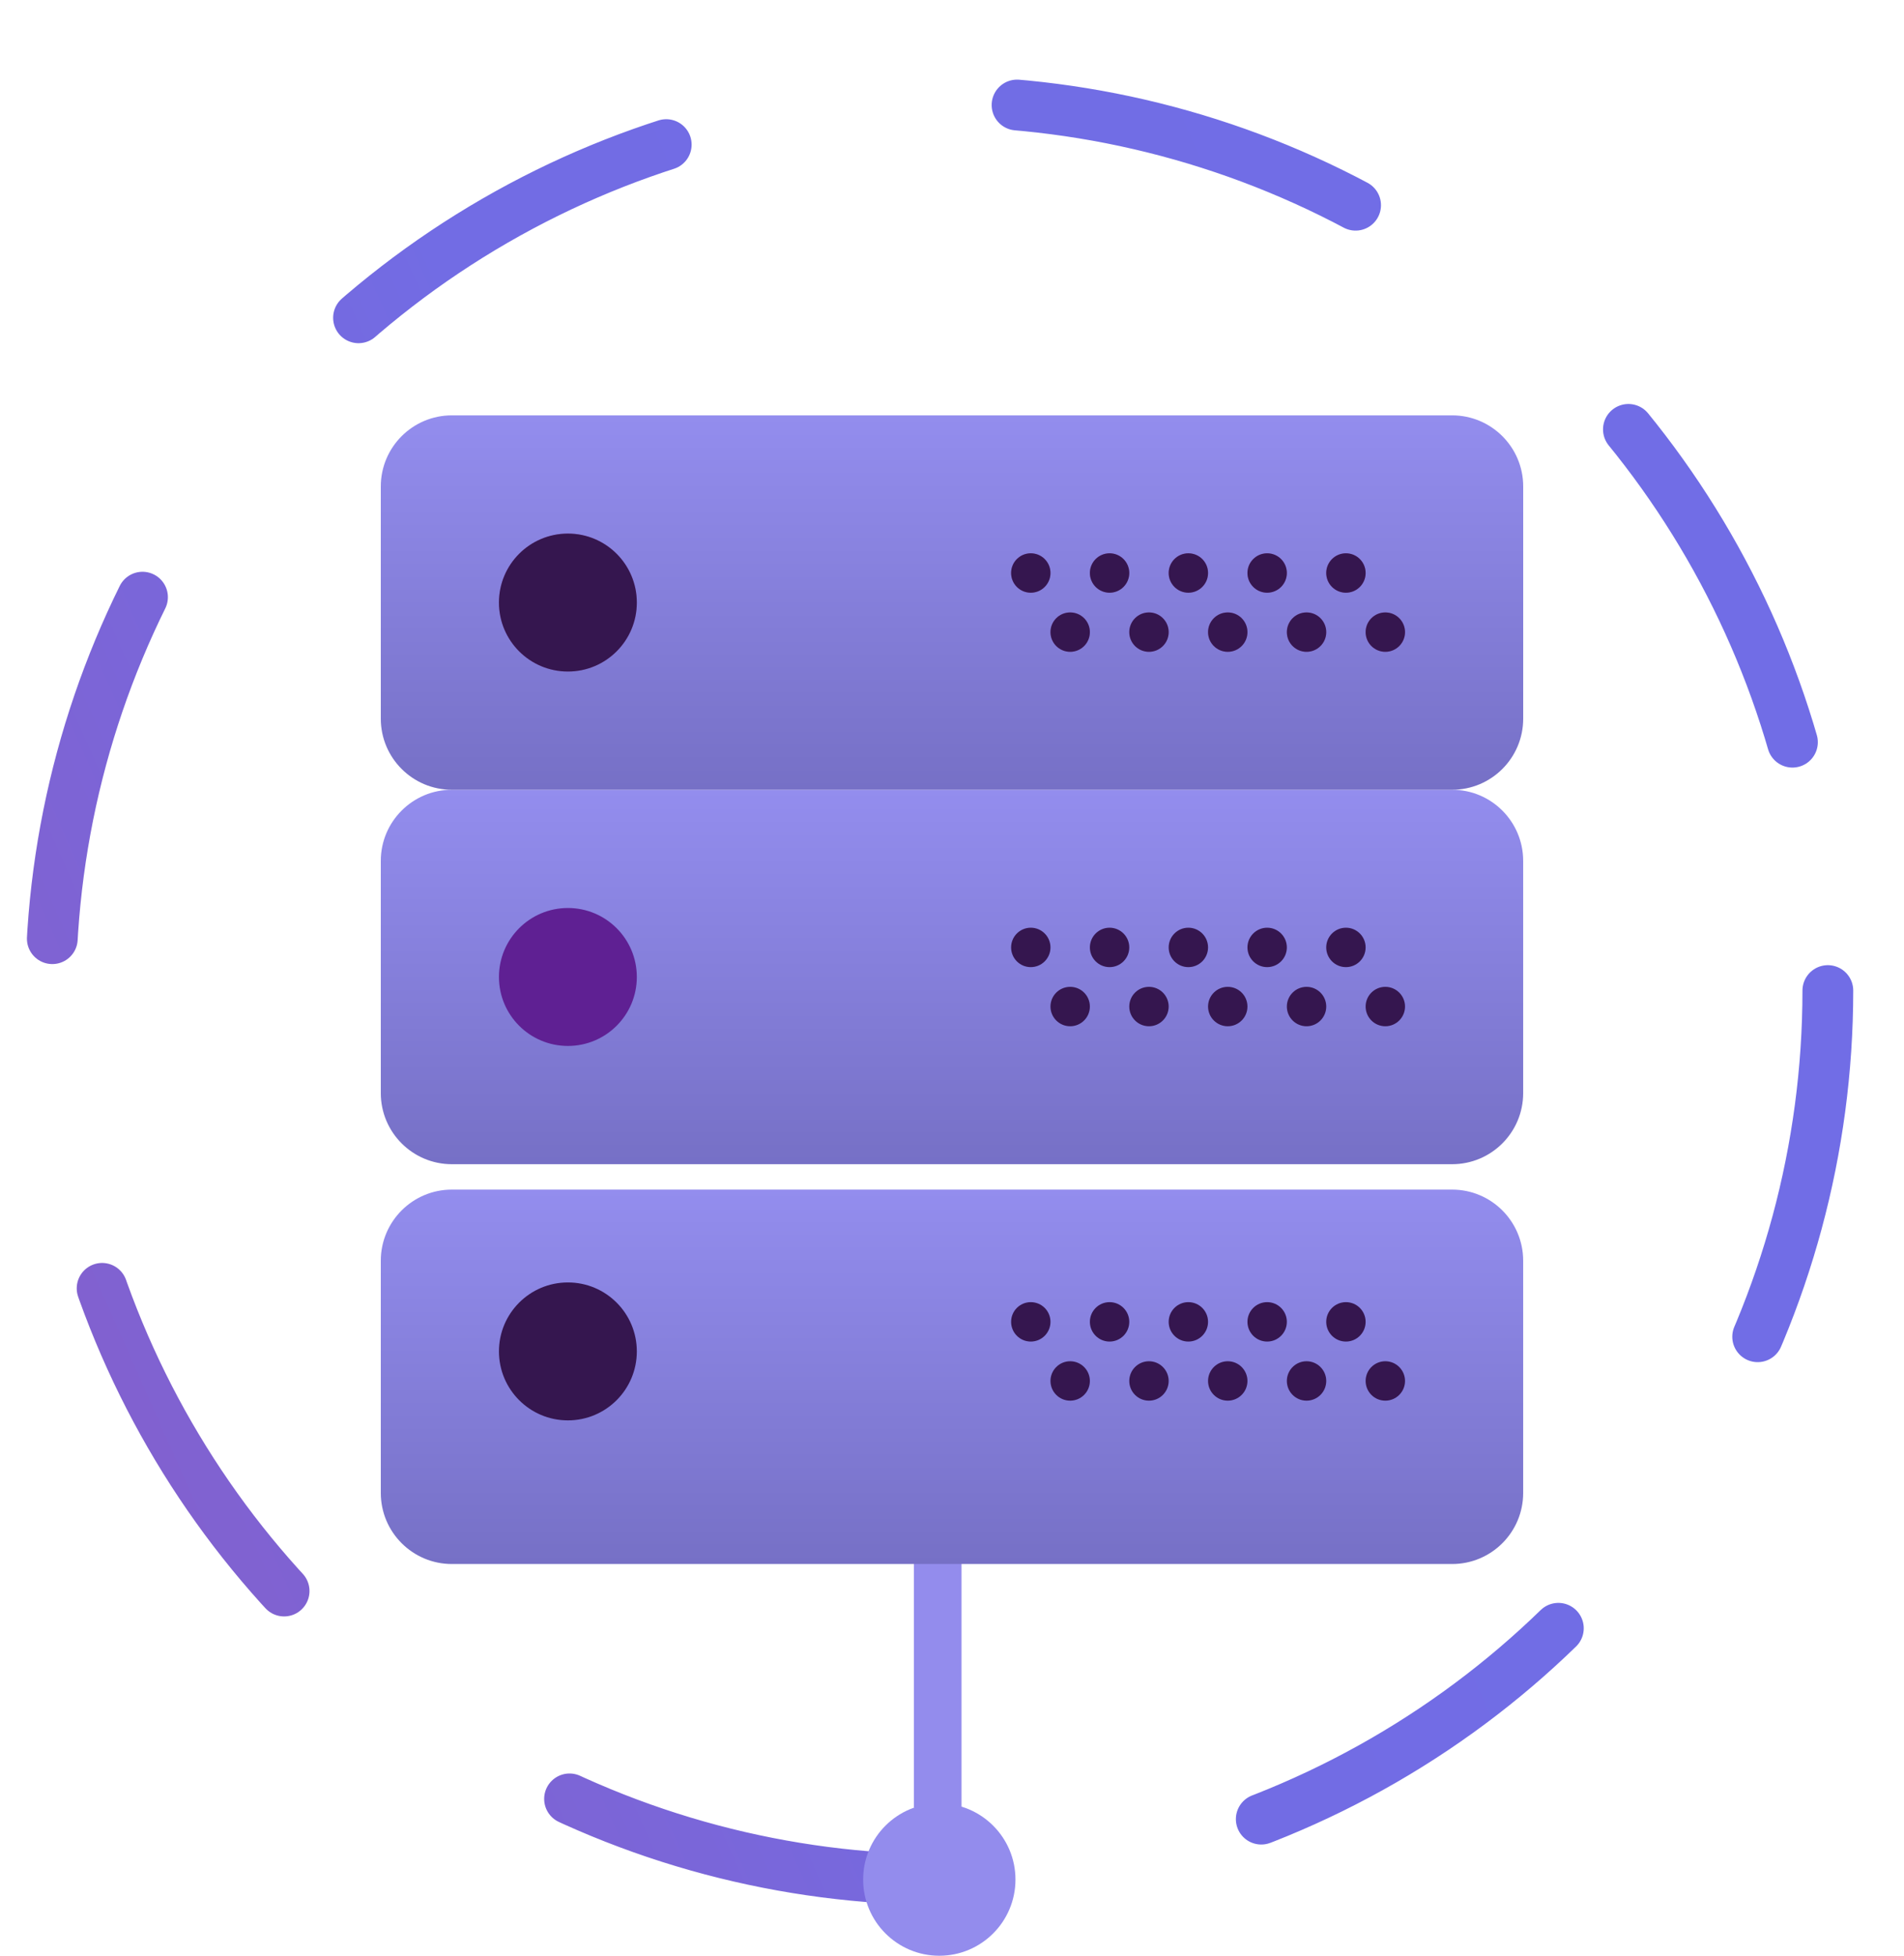 <svg width="75" height="77" viewBox="0 0 75 77" fill="none" xmlns="http://www.w3.org/2000/svg">
<circle cx="37" cy="39" r="35" stroke="url(#paint0_linear_214_763)" stroke-width="2" stroke-miterlimit="3.526" stroke-linecap="round" stroke-dasharray="14 14"/>
<path fill-rule="evenodd" clip-rule="evenodd" d="M36 71.173L36 56.173L37.875 56.173L37.875 71.173L36 71.173Z" fill="#938CED"/>
<g filter="url(#filter0_d_214_763)">
<path d="M57.201 60.577H17.799C16.254 60.577 15 59.324 15 57.778V48.635C15 47.09 16.254 45.836 17.799 45.836H57.2C58.746 45.836 59.999 47.09 59.999 48.635V57.777C60 59.324 58.746 60.577 57.201 60.577Z" fill="url(#paint1_linear_214_763)"/>
</g>
<path d="M22.37 55.922C23.87 55.922 25.085 54.706 25.085 53.206C25.085 51.707 23.87 50.491 22.37 50.491C20.87 50.491 19.654 51.707 19.654 53.206C19.654 54.706 20.87 55.922 22.37 55.922Z" fill="#35164F"/>
<path d="M53.017 52.819C53.446 52.819 53.793 52.471 53.793 52.043C53.793 51.614 53.446 51.267 53.017 51.267C52.589 51.267 52.241 51.614 52.241 52.043C52.241 52.471 52.589 52.819 53.017 52.819Z" fill="#35164F"/>
<path d="M49.914 52.819C50.343 52.819 50.69 52.471 50.69 52.043C50.69 51.614 50.343 51.267 49.914 51.267C49.486 51.267 49.138 51.614 49.138 52.043C49.138 52.471 49.486 52.819 49.914 52.819Z" fill="#35164F"/>
<path d="M54.569 55.146C54.997 55.146 55.345 54.799 55.345 54.37C55.345 53.942 54.997 53.594 54.569 53.594C54.14 53.594 53.793 53.942 53.793 54.37C53.793 54.799 54.14 55.146 54.569 55.146Z" fill="#35164F"/>
<path d="M51.466 55.146C51.894 55.146 52.242 54.799 52.242 54.37C52.242 53.942 51.894 53.594 51.466 53.594C51.037 53.594 50.69 53.942 50.69 54.37C50.69 54.799 51.037 55.146 51.466 55.146Z" fill="#35164F"/>
<path d="M46.81 52.819C47.239 52.819 47.586 52.471 47.586 52.043C47.586 51.614 47.239 51.267 46.81 51.267C46.382 51.267 46.035 51.614 46.035 52.043C46.035 52.471 46.382 52.819 46.81 52.819Z" fill="#35164F"/>
<path d="M48.362 55.146C48.791 55.146 49.138 54.799 49.138 54.37C49.138 53.942 48.791 53.594 48.362 53.594C47.934 53.594 47.586 53.942 47.586 54.37C47.586 54.799 47.934 55.146 48.362 55.146Z" fill="#35164F"/>
<path d="M43.707 52.819C44.136 52.819 44.483 52.471 44.483 52.043C44.483 51.614 44.136 51.267 43.707 51.267C43.279 51.267 42.931 51.614 42.931 52.043C42.931 52.471 43.279 52.819 43.707 52.819Z" fill="#35164F"/>
<path d="M45.259 55.146C45.687 55.146 46.035 54.799 46.035 54.37C46.035 53.942 45.687 53.594 45.259 53.594C44.83 53.594 44.483 53.942 44.483 54.37C44.483 54.799 44.83 55.146 45.259 55.146Z" fill="#35164F"/>
<path d="M40.603 52.819C41.032 52.819 41.379 52.471 41.379 52.043C41.379 51.614 41.032 51.267 40.603 51.267C40.175 51.267 39.828 51.614 39.828 52.043C39.828 52.471 40.175 52.819 40.603 52.819Z" fill="#35164F"/>
<path d="M42.155 55.146C42.584 55.146 42.931 54.799 42.931 54.37C42.931 53.942 42.584 53.594 42.155 53.594C41.727 53.594 41.379 53.942 41.379 54.37C41.379 54.799 41.727 55.146 42.155 55.146Z" fill="#35164F"/>
<path d="M57.201 45.836H17.799C16.254 45.836 15 44.582 15 43.036V33.894C15 32.348 16.254 31.094 17.799 31.094H57.2C58.746 31.094 59.999 32.348 59.999 33.894V43.035C60 44.582 58.746 45.836 57.201 45.836Z" fill="url(#paint2_linear_214_763)"/>
<path d="M22.37 41.18C23.87 41.18 25.085 39.965 25.085 38.465C25.085 36.965 23.87 35.749 22.37 35.749C20.87 35.749 19.654 36.965 19.654 38.465C19.654 39.965 20.87 41.18 22.37 41.18Z" fill="#5F2093"/>
<path d="M53.017 38.077C53.446 38.077 53.793 37.73 53.793 37.301C53.793 36.873 53.446 36.525 53.017 36.525C52.589 36.525 52.241 36.873 52.241 37.301C52.241 37.73 52.589 38.077 53.017 38.077Z" fill="#35164F"/>
<path d="M49.914 38.077C50.343 38.077 50.69 37.73 50.69 37.301C50.69 36.873 50.343 36.525 49.914 36.525C49.486 36.525 49.138 36.873 49.138 37.301C49.138 37.73 49.486 38.077 49.914 38.077Z" fill="#35164F"/>
<path d="M54.569 40.405C54.997 40.405 55.345 40.057 55.345 39.629C55.345 39.2 54.997 38.853 54.569 38.853C54.14 38.853 53.793 39.2 53.793 39.629C53.793 40.057 54.14 40.405 54.569 40.405Z" fill="#35164F"/>
<path d="M51.466 40.405C51.894 40.405 52.242 40.057 52.242 39.629C52.242 39.2 51.894 38.853 51.466 38.853C51.037 38.853 50.69 39.2 50.69 39.629C50.69 40.057 51.037 40.405 51.466 40.405Z" fill="#35164F"/>
<path d="M46.81 38.077C47.239 38.077 47.586 37.73 47.586 37.301C47.586 36.873 47.239 36.525 46.81 36.525C46.382 36.525 46.035 36.873 46.035 37.301C46.035 37.73 46.382 38.077 46.81 38.077Z" fill="#35164F"/>
<path d="M48.362 40.405C48.791 40.405 49.138 40.057 49.138 39.629C49.138 39.2 48.791 38.853 48.362 38.853C47.934 38.853 47.586 39.2 47.586 39.629C47.586 40.057 47.934 40.405 48.362 40.405Z" fill="#35164F"/>
<path d="M43.707 38.077C44.136 38.077 44.483 37.73 44.483 37.301C44.483 36.873 44.136 36.525 43.707 36.525C43.279 36.525 42.931 36.873 42.931 37.301C42.931 37.73 43.279 38.077 43.707 38.077Z" fill="#35164F"/>
<path d="M45.259 40.405C45.687 40.405 46.035 40.057 46.035 39.629C46.035 39.2 45.687 38.853 45.259 38.853C44.83 38.853 44.483 39.2 44.483 39.629C44.483 40.057 44.83 40.405 45.259 40.405Z" fill="#35164F"/>
<path d="M40.603 38.077C41.032 38.077 41.379 37.73 41.379 37.301C41.379 36.873 41.032 36.525 40.603 36.525C40.175 36.525 39.828 36.873 39.828 37.301C39.828 37.73 40.175 38.077 40.603 38.077Z" fill="#35164F"/>
<path d="M42.155 40.405C42.584 40.405 42.931 40.057 42.931 39.629C42.931 39.2 42.584 38.853 42.155 38.853C41.727 38.853 41.379 39.2 41.379 39.629C41.379 40.057 41.727 40.405 42.155 40.405Z" fill="#35164F"/>
<path d="M57.201 31.094H17.799C16.254 31.094 15 29.841 15 28.295V19.152C15 17.607 16.254 16.353 17.799 16.353H57.2C58.746 16.353 60 17.607 60 19.152V28.294C60 29.841 58.746 31.094 57.201 31.094Z" fill="url(#paint3_linear_214_763)"/>
<path d="M22.37 26.439C23.87 26.439 25.085 25.224 25.085 23.724C25.085 22.224 23.87 21.008 22.37 21.008C20.87 21.008 19.654 22.224 19.654 23.724C19.654 25.224 20.87 26.439 22.37 26.439Z" fill="#9161B8"/>
<path d="M22.37 26.439C23.87 26.439 25.085 25.224 25.085 23.724C25.085 22.224 23.87 21.008 22.37 21.008C20.87 21.008 19.654 22.224 19.654 23.724C19.654 25.224 20.87 26.439 22.37 26.439Z" fill="#35164F"/>
<path d="M53.017 23.336C53.446 23.336 53.793 22.988 53.793 22.56C53.793 22.131 53.446 21.784 53.017 21.784C52.589 21.784 52.241 22.131 52.241 22.56C52.241 22.988 52.589 23.336 53.017 23.336Z" fill="#9161B8"/>
<path d="M53.017 23.336C53.446 23.336 53.793 22.988 53.793 22.56C53.793 22.131 53.446 21.784 53.017 21.784C52.589 21.784 52.241 22.131 52.241 22.56C52.241 22.988 52.589 23.336 53.017 23.336Z" fill="#35164F"/>
<path d="M49.914 23.336C50.343 23.336 50.69 22.988 50.69 22.56C50.69 22.131 50.343 21.784 49.914 21.784C49.486 21.784 49.138 22.131 49.138 22.56C49.138 22.988 49.486 23.336 49.914 23.336Z" fill="#9161B8"/>
<path d="M49.914 23.336C50.343 23.336 50.69 22.988 50.69 22.56C50.69 22.131 50.343 21.784 49.914 21.784C49.486 21.784 49.138 22.131 49.138 22.56C49.138 22.988 49.486 23.336 49.914 23.336Z" fill="#35164F"/>
<path d="M54.569 25.663C54.997 25.663 55.345 25.316 55.345 24.888C55.345 24.459 54.997 24.112 54.569 24.112C54.14 24.112 53.793 24.459 53.793 24.888C53.793 25.316 54.14 25.663 54.569 25.663Z" fill="#9161B8"/>
<path d="M54.569 25.663C54.997 25.663 55.345 25.316 55.345 24.888C55.345 24.459 54.997 24.112 54.569 24.112C54.14 24.112 53.793 24.459 53.793 24.888C53.793 25.316 54.14 25.663 54.569 25.663Z" fill="#35164F"/>
<path d="M51.466 25.663C51.894 25.663 52.242 25.316 52.242 24.888C52.242 24.459 51.894 24.112 51.466 24.112C51.037 24.112 50.69 24.459 50.69 24.888C50.69 25.316 51.037 25.663 51.466 25.663Z" fill="#9161B8"/>
<path d="M51.466 25.663C51.894 25.663 52.242 25.316 52.242 24.888C52.242 24.459 51.894 24.112 51.466 24.112C51.037 24.112 50.69 24.459 50.69 24.888C50.69 25.316 51.037 25.663 51.466 25.663Z" fill="#35164F"/>
<path d="M46.81 23.336C47.239 23.336 47.586 22.988 47.586 22.56C47.586 22.131 47.239 21.784 46.81 21.784C46.382 21.784 46.035 22.131 46.035 22.56C46.035 22.988 46.382 23.336 46.81 23.336Z" fill="#9161B8"/>
<path d="M46.81 23.336C47.239 23.336 47.586 22.988 47.586 22.56C47.586 22.131 47.239 21.784 46.81 21.784C46.382 21.784 46.035 22.131 46.035 22.56C46.035 22.988 46.382 23.336 46.81 23.336Z" fill="#35164F"/>
<path d="M48.362 25.663C48.791 25.663 49.138 25.316 49.138 24.888C49.138 24.459 48.791 24.112 48.362 24.112C47.934 24.112 47.586 24.459 47.586 24.888C47.586 25.316 47.934 25.663 48.362 25.663Z" fill="#9161B8"/>
<path d="M48.362 25.663C48.791 25.663 49.138 25.316 49.138 24.888C49.138 24.459 48.791 24.112 48.362 24.112C47.934 24.112 47.586 24.459 47.586 24.888C47.586 25.316 47.934 25.663 48.362 25.663Z" fill="#35164F"/>
<path d="M43.707 23.336C44.136 23.336 44.483 22.988 44.483 22.56C44.483 22.131 44.136 21.784 43.707 21.784C43.279 21.784 42.931 22.131 42.931 22.56C42.931 22.988 43.279 23.336 43.707 23.336Z" fill="#9161B8"/>
<path d="M43.707 23.336C44.136 23.336 44.483 22.988 44.483 22.56C44.483 22.131 44.136 21.784 43.707 21.784C43.279 21.784 42.931 22.131 42.931 22.56C42.931 22.988 43.279 23.336 43.707 23.336Z" fill="#35164F"/>
<path d="M45.259 25.663C45.687 25.663 46.035 25.316 46.035 24.888C46.035 24.459 45.687 24.112 45.259 24.112C44.83 24.112 44.483 24.459 44.483 24.888C44.483 25.316 44.83 25.663 45.259 25.663Z" fill="#9161B8"/>
<path d="M45.259 25.663C45.687 25.663 46.035 25.316 46.035 24.888C46.035 24.459 45.687 24.112 45.259 24.112C44.83 24.112 44.483 24.459 44.483 24.888C44.483 25.316 44.83 25.663 45.259 25.663Z" fill="#35164F"/>
<path d="M40.603 23.336C41.032 23.336 41.379 22.988 41.379 22.56C41.379 22.131 41.032 21.784 40.603 21.784C40.175 21.784 39.828 22.131 39.828 22.56C39.828 22.988 40.175 23.336 40.603 23.336Z" fill="#9161B8"/>
<path d="M40.603 23.336C41.032 23.336 41.379 22.988 41.379 22.56C41.379 22.131 41.032 21.784 40.603 21.784C40.175 21.784 39.828 22.131 39.828 22.56C39.828 22.988 40.175 23.336 40.603 23.336Z" fill="#35164F"/>
<path d="M42.155 25.663C42.584 25.663 42.931 25.316 42.931 24.888C42.931 24.459 42.584 24.112 42.155 24.112C41.727 24.112 41.379 24.459 41.379 24.888C41.379 25.316 41.727 25.663 42.155 25.663Z" fill="#9161B8"/>
<path d="M42.155 25.663C42.584 25.663 42.931 25.316 42.931 24.888C42.931 24.459 42.584 24.112 42.155 24.112C41.727 24.112 41.379 24.459 41.379 24.888C41.379 25.316 41.727 25.663 42.155 25.663Z" fill="#35164F"/>
<circle cx="37" cy="74" r="3" fill="#938CED"/>
<defs>
<filter id="filter0_d_214_763" x="13" y="44.836" width="48.999" height="18.741" filterUnits="userSpaceOnUse" color-interpolation-filters="sRGB">
<feFlood flood-opacity="0" result="BackgroundImageFix"/>
<feColorMatrix in="SourceAlpha" type="matrix" values="0 0 0 0 0 0 0 0 0 0 0 0 0 0 0 0 0 0 127 0" result="hardAlpha"/>
<feOffset dy="1"/>
<feGaussianBlur stdDeviation="1"/>
<feComposite in2="hardAlpha" operator="out"/>
<feColorMatrix type="matrix" values="0 0 0 0 0 0 0 0 0 0 0 0 0 0 0 0 0 0 0.25 0"/>
<feBlend mode="normal" in2="BackgroundImageFix" result="effect1_dropShadow_214_763"/>
<feBlend mode="normal" in="SourceGraphic" in2="effect1_dropShadow_214_763" result="shape"/>
</filter>
<linearGradient id="paint0_linear_214_763" x1="57.459" y1="-41.938" x2="-47.952" y2="4.812" gradientUnits="userSpaceOnUse">
<stop stop-color="#706EE7"/>
<stop offset="0.5" stop-color="#726CE4"/>
<stop offset="1" stop-color="#8F57BD"/>
</linearGradient>
<linearGradient id="paint1_linear_214_763" x1="37.5" y1="45.836" x2="37.5" y2="60.577" gradientUnits="userSpaceOnUse">
<stop stop-color="#938DEE"/>
<stop offset="1" stop-color="#7670C6"/>
</linearGradient>
<linearGradient id="paint2_linear_214_763" x1="37.5" y1="31.094" x2="37.5" y2="45.836" gradientUnits="userSpaceOnUse">
<stop stop-color="#938DEE"/>
<stop offset="1" stop-color="#7670C6"/>
</linearGradient>
<linearGradient id="paint3_linear_214_763" x1="37.5" y1="16.353" x2="37.5" y2="31.094" gradientUnits="userSpaceOnUse">
<stop stop-color="#938DEE"/>
<stop offset="1" stop-color="#7670C6"/>
</linearGradient>
</defs>
</svg>
